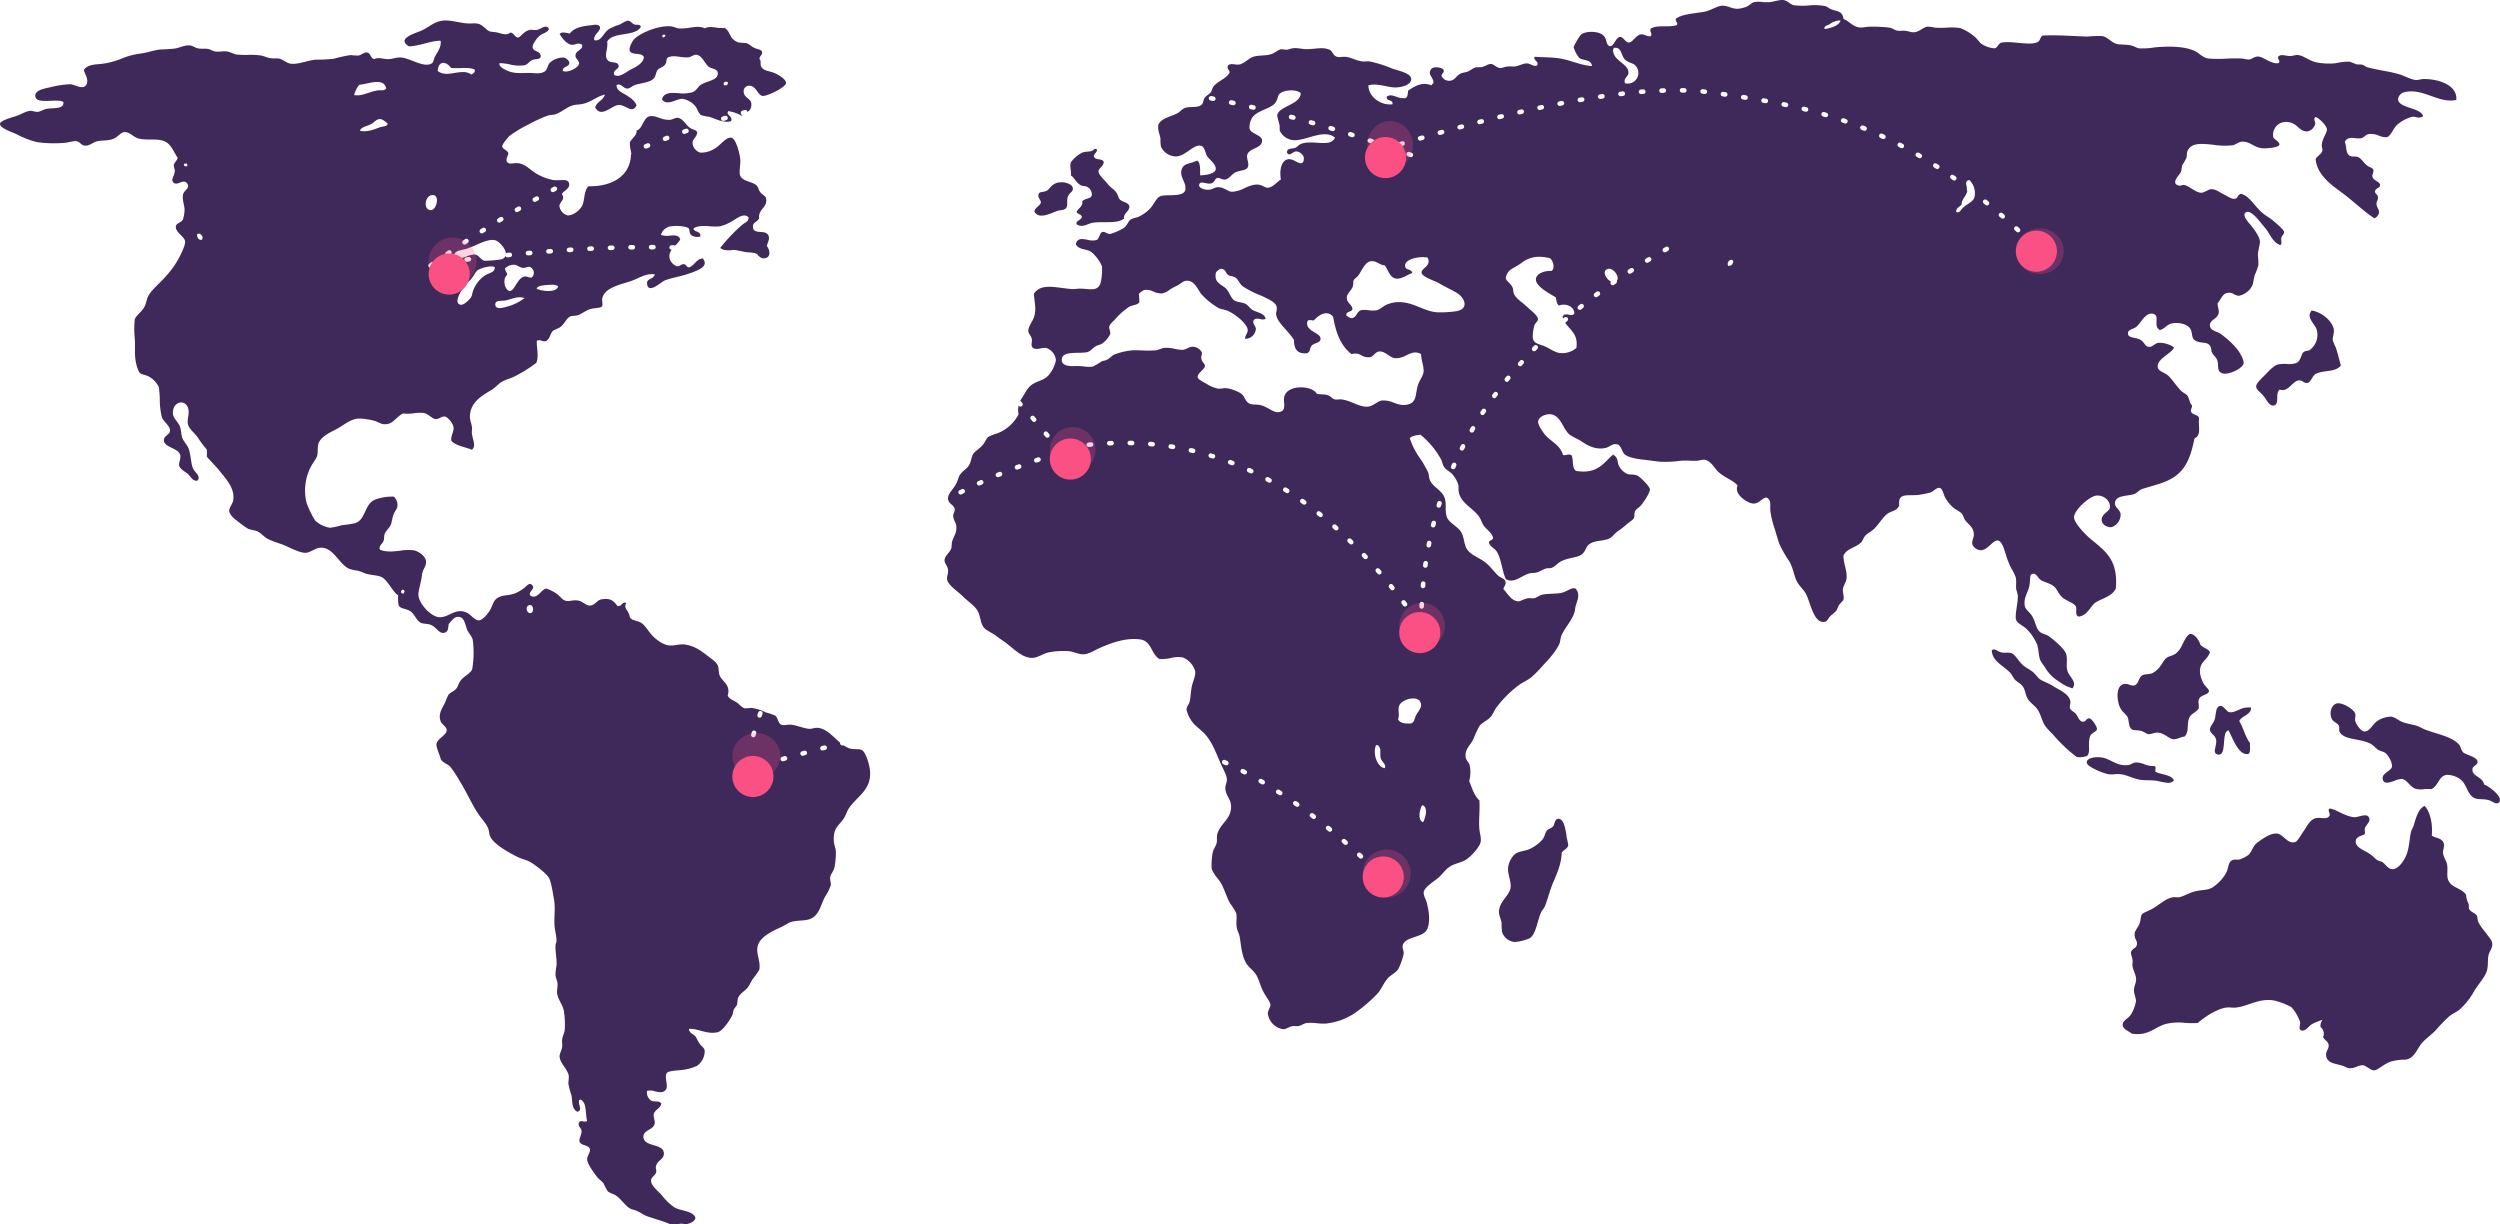 <svg xmlns="http://www.w3.org/2000/svg" xmlns:xlink="http://www.w3.org/1999/xlink" width="1094.68" height="536.101" viewBox="0 0 1094.68 536.101">
  <defs>
    <filter id="Ellipse_339" x="311.679" y="322" width="36" height="36" filterUnits="userSpaceOnUse">
      <feOffset dy="3" input="SourceAlpha"/>
      <feGaussianBlur stdDeviation="3" result="blur"/>
      <feFlood flood-color="#191433" flood-opacity="0.098"/>
      <feComposite operator="in" in2="blur"/>
      <feComposite in="SourceGraphic"/>
    </filter>
    <filter id="Ellipse_348" x="450.679" y="183" width="36" height="36" filterUnits="userSpaceOnUse">
      <feOffset dy="3" input="SourceAlpha"/>
      <feGaussianBlur stdDeviation="3" result="blur-2"/>
      <feFlood flood-color="#191433" flood-opacity="0.098"/>
      <feComposite operator="in" in2="blur-2"/>
      <feComposite in="SourceGraphic"/>
    </filter>
    <filter id="Ellipse_349" x="178.679" y="102" width="36" height="36" filterUnits="userSpaceOnUse">
      <feOffset dy="3" input="SourceAlpha"/>
      <feGaussianBlur stdDeviation="3" result="blur-3"/>
      <feFlood flood-color="#191433" flood-opacity="0.098"/>
      <feComposite operator="in" in2="blur-3"/>
      <feComposite in="SourceGraphic"/>
    </filter>
    <filter id="Ellipse_350" x="588.679" y="51" width="36" height="36" filterUnits="userSpaceOnUse">
      <feOffset dy="3" input="SourceAlpha"/>
      <feGaussianBlur stdDeviation="3" result="blur-4"/>
      <feFlood flood-color="#191433" flood-opacity="0.098"/>
      <feComposite operator="in" in2="blur-4"/>
      <feComposite in="SourceGraphic"/>
    </filter>
    <filter id="Ellipse_352" x="873.679" y="92" width="36" height="36" filterUnits="userSpaceOnUse">
      <feOffset dy="3" input="SourceAlpha"/>
      <feGaussianBlur stdDeviation="3" result="blur-5"/>
      <feFlood flood-color="#191433" flood-opacity="0.098"/>
      <feComposite operator="in" in2="blur-5"/>
      <feComposite in="SourceGraphic"/>
    </filter>
    <filter id="Ellipse_353" x="603.679" y="259" width="36" height="36" filterUnits="userSpaceOnUse">
      <feOffset dy="3" input="SourceAlpha"/>
      <feGaussianBlur stdDeviation="3" result="blur-6"/>
      <feFlood flood-color="#191433" flood-opacity="0.098"/>
      <feComposite operator="in" in2="blur-6"/>
      <feComposite in="SourceGraphic"/>
    </filter>
    <filter id="Ellipse_354" x="587.679" y="366" width="36" height="36" filterUnits="userSpaceOnUse">
      <feOffset dy="3" input="SourceAlpha"/>
      <feGaussianBlur stdDeviation="3" result="blur-7"/>
      <feFlood flood-color="#191433" flood-opacity="0.098"/>
      <feComposite operator="in" in2="blur-7"/>
      <feComposite in="SourceGraphic"/>
    </filter>
    <filter id="Ellipse_355" x="311.68" y="312" width="39" height="38" filterUnits="userSpaceOnUse">
      <feOffset dy="3" input="SourceAlpha"/>
      <feGaussianBlur stdDeviation="3" result="blur-8"/>
      <feFlood flood-color="#191433" flood-opacity="0.098"/>
      <feComposite operator="in" in2="blur-8"/>
      <feComposite in="SourceGraphic"/>
    </filter>
    <filter id="Ellipse_356" x="450.68" y="178" width="38" height="38" filterUnits="userSpaceOnUse">
      <feOffset dy="3" input="SourceAlpha"/>
      <feGaussianBlur stdDeviation="3" result="blur-9"/>
      <feFlood flood-color="#191433" flood-opacity="0.098"/>
      <feComposite operator="in" in2="blur-9"/>
      <feComposite in="SourceGraphic"/>
    </filter>
    <filter id="Ellipse_357" x="178.68" y="95" width="39" height="39" filterUnits="userSpaceOnUse">
      <feOffset dy="3" input="SourceAlpha"/>
      <feGaussianBlur stdDeviation="3" result="blur-10"/>
      <feFlood flood-color="#191433" flood-opacity="0.098"/>
      <feComposite operator="in" in2="blur-10"/>
      <feComposite in="SourceGraphic"/>
    </filter>
    <filter id="Ellipse_358" x="589.68" y="44" width="38" height="39" filterUnits="userSpaceOnUse">
      <feOffset dy="3" input="SourceAlpha"/>
      <feGaussianBlur stdDeviation="3" result="blur-11"/>
      <feFlood flood-color="#191433" flood-opacity="0.098"/>
      <feComposite operator="in" in2="blur-11"/>
      <feComposite in="SourceGraphic"/>
    </filter>
    <filter id="Ellipse_359" x="873.68" y="91" width="39" height="38" filterUnits="userSpaceOnUse">
      <feOffset dy="3" input="SourceAlpha"/>
      <feGaussianBlur stdDeviation="3" result="blur-12"/>
      <feFlood flood-color="#191433" flood-opacity="0.098"/>
      <feComposite operator="in" in2="blur-12"/>
      <feComposite in="SourceGraphic"/>
    </filter>
    <filter id="Ellipse_360" x="603.68" y="255" width="38" height="38" filterUnits="userSpaceOnUse">
      <feOffset dy="3" input="SourceAlpha"/>
      <feGaussianBlur stdDeviation="3" result="blur-13"/>
      <feFlood flood-color="#191433" flood-opacity="0.098"/>
      <feComposite operator="in" in2="blur-13"/>
      <feComposite in="SourceGraphic"/>
    </filter>
    <filter id="Ellipse_361" x="587.68" y="363" width="39" height="39" filterUnits="userSpaceOnUse">
      <feOffset dy="3" input="SourceAlpha"/>
      <feGaussianBlur stdDeviation="3" result="blur-14"/>
      <feFlood flood-color="#191433" flood-opacity="0.098"/>
      <feComposite operator="in" in2="blur-14"/>
      <feComposite in="SourceGraphic"/>
    </filter>
  </defs>
  <g id="Group_893" data-name="Group 893" transform="translate(-390.32 -3567)">
    <g id="Group_892" data-name="Group 892" transform="translate(260.321 -2806)">
      <g id="Group_891" data-name="Group 891" transform="translate(130 6373)">
        <g id="map.334ce73d" transform="translate(0 0)">
          <path id="Union_2" data-name="Union 2" d="M-8389.265-3241.9a5.255,5.255,0,0,0-3.374,0h-3.136c-3-1.385-6.623-2.279-10.28-3.579-1.314-.471-2.815-1.585-4.248-2.227-1.077-.491-2.292-.691-3.134-1.13-1.924-1.014-4.1-4.288-6.034-5.587-1.182-.794-3.036-1.215-3.792-2.024a32.487,32.487,0,0,1-1.789-3.378c-.724-1.027-2.056-1.788-2.913-2.918-1.855-2.464-4.233-5.788-4.25-7.611s1.688-3.005,1.114-4.693-3.98-1.247-4.469-3.138c-.3-1.147,1-3.071.895-4.691,0-.944-1.821-2.229-1.112-3.594.393-.759,1.058-.635,1.788-.512a2.426,2.426,0,0,0,1.786-.164c-.944-3.241,0-8.44-3.136-9.417-1.687,1.385,1.686,4.523-1.112,5.382-2.7-1.2-2.074-4.776-2.683-7.391a28.526,28.526,0,0,1-1.328-5.146,27.594,27.594,0,0,0,.218-3.123c-.471-3.02-3.827-5.485-4.029-8.437-.083-1.452.894-2.682,1.114-4.253.15-1.064-.153-2.246,0-3.376.2-1.417.977-2.733,1.112-4.032a35.389,35.389,0,0,0-.438-8.743c-.559-2.582-2.6-4.776-2.916-7.611-.1-1.029.336-2.735.218-4.032s-.776-2.414-.894-3.816a25.782,25.782,0,0,1,.438-4.032c.237-2.8-.539-5.94-.438-8.743,0-.827.455-1.433.438-2.227,0-2.312-.792-4.641-.895-6.935-.168-4.255.474-7.275-.218-11.189-.521-2.97-1.163-7.526-2.242-9.4s-5.9-5.618-8.276-6.952c-1.567-.877-3.371-1.165-5.14-2.009-3.642-1.788-10.7-5.57-12.3-9.181-.456-1.044-.406-2.429-.895-3.576-.977-2.294-3.019-4.287-4.469-6.5-2.763-4.22-5.055-9.519-7.82-13.889a55.63,55.63,0,0,0-4.248-6.5c-.927-1.045-3.857-2.009-4.248-3.577-.506-2.076-2.039-4.911-1.786-6.5.321-2.144,4.486-3.882,4.469-5.823,0-1.688-2.227-2.632-2.681-4.034-1.129-3.374.657-5.432,2.007-8.285a31.756,31.756,0,0,1,1.348-3.14c.824-1.232,2.478-1.585,3.574-2.92.606-.741.992-2.294,1.786-3.374,1.686-2.261,4.449-3.105,5.14-5.149a42.782,42.782,0,0,0,.221-12.758c-.389-1.688-1.889-2.953-2.462-4.473-1.012-2.7-1.248-5.653-4.028-5.6-1.686,0-2.933,1.941-4.03,3.14-.268,1.585-.117,3.374-1.786,3.8-2.545.759-3.521-2.685-6.487-3.576-1.18-.355-3.068-.338-3.795-.676-2.156-.979-2.865-4.152-5.14-5.384-1.906-1.029-3.54-.674-4.7-2.244a17.561,17.561,0,0,1-.22-4.473c-2.445-1.435-4.534-6.75-7.385-8.049-1.886-.844-4.784-.759-7.161-1.57a27.776,27.776,0,0,0-3.036-1.165,18.759,18.759,0,0,1-4.027-.894c-4.434-2.194-6.743-9.332-12.3-9.179-2.342,0-4.586,2.244-6.742,2.244s-5.629-1.688-8.276-2.9-5.781-1.976-8.041-3.14c-1.818-.944-3.1-2.648-4.7-3.374-1.23-.541-3.019-.641-4.03-1.115a44.151,44.151,0,0,1-4.7-3.376c-1.686-1.165-3.506-2.953-3.574-4.473s1.687-3.238,1.788-4.926c.574-5.334-3.371-9.164-5.815-12.319-1.821-2.346-3.978-4.32-5.814-6.5a16.356,16.356,0,0,0,0-3.138,43.9,43.9,0,0,1-4.027-5.382c-1.333-1.823-3.913-3.781-4.248-5.823-.406-2.517.959-4.726,0-7.173-1.586-4.052-7.217-2.229-6.49,3.138.2,1.468,2.274,3.459,2.915,4.928s.523,3.374,1.112,5.147,2.31,3.206,2.916,5.146c.944,3.073.927,6.361,1.788,8.287s3.59,3.376,2.007,5.365c-2.124.44-2.936-1.686-4.248-2.918-.744-.691-3.374-1.991-3.793-3.579-.338-1.315.842-3.086.438-4.708-.776-3.156-7.131-3.241-7.164-6.5,0-2.041,2.663-2.279,2.7-4.253s-2.951-3.984-3.574-5.823a33.6,33.6,0,0,1-.895-6.75,41.8,41.8,0,0,0-.456-6.5,10.537,10.537,0,0,0-4.248-4.475c-1.954-1.1-3.5-.639-4.466-2.244a18.432,18.432,0,0,1-1.566-5.821c-.32-2.685,0-5.637-.22-8.44a43.543,43.543,0,0,1,0-8.723c1.114-2.161,3.118-3.24,4.248-5.384.791-1.485.894-3.376,1.786-4.926,1.686-2.92,5.21-5.62,7.6-8.44a39.515,39.515,0,0,0,6.591-9.722c.541-1.265,2.006-4.05,1.788-5.6-.288-2.161-4.351-3.934-4.03-6.5.2-1.585,2.462-1.57,3.137-3.138a15.971,15.971,0,0,0,.674-4.034c0-2.159-1.112-4.4-.674-6.75.37-1.976,3.371-2.768,1.788-4.929-.855-1.165-2-.739-3.132-.316-.966.364-1.926.726-2.685.1-1.653-1.367.3-2.82.438-5.149,0-.927-.541-1.991-.438-2.682.133-1,2.089-2.684,1.565-3.376-1.212-1.535-2.562-5.417-5.14-6.75-3.286-1.688-6.826-.541-11.395-1.35-2.8-.491-4.131-3.123-6.743-2.9-1.583.118-2.51,1.956-4.7,2.9s-5.057.624-7.163,1.112-3.169,2.061-5.429,1.891c-1.836-.135-1.854-1.806-4.013-2.009a34.953,34.953,0,0,0-3.792.676,51.922,51.922,0,0,1-13.2-.22,38.071,38.071,0,0,1-8.712-3.376c-2.63-1.23-7.569-2.75-7.367-4.706.136-1.25,4.669-2.582,6.488-3.14,2.918-.894,4.7-2.329,6.929-2.464.858,0,1.988.541,3.136.456s2.563-1.147,4.027-1.348c3.119-.44,7.535.151,7.149-2.922-.979-.772-3.2-.672-5.483-.574-3.267.142-6.675.281-6.823-2.109-.15-2.464,3.677-3.206,6.49-3.8a42.955,42.955,0,0,1,8.714-1.35c2.545.135,5.917,2.986,7.382-.22.709-2.277-.874-4.2-1.348-6.041,1.906-2.617,5.4-2.3,8.059-2.685a32.713,32.713,0,0,0,8.427-2.244,32.715,32.715,0,0,1,8.429-2.244c3.033-.388,5.981-1.537,8.731-1.788a63.285,63.285,0,0,0,6.487-.438c1.924-.371,3.945-1.435,6.052-1.335,1.4,0,2.613,1.1,4.028,1.335a12.922,12.922,0,0,0,2.17.113,13.478,13.478,0,0,1,2.078.1c1.079.22,2.057.962,3.136,1.115a12.087,12.087,0,0,0,2.619,0,12.007,12.007,0,0,1,2.521,0c1.636.235,2.78,1.147,4.248,1.332a35.9,35.9,0,0,0,4.892.157,29.8,29.8,0,0,1,5.845.3c1.265.238,2.409.859,3.792,1.112a11.246,11.246,0,0,0,2.12.122,10.644,10.644,0,0,1,1.91.1c1.769.353,3.269,2.041,5.14,2.244,3.457.354,7.35-1.5,10.956-1.79a62.964,62.964,0,0,0,8.059-.438,52.216,52.216,0,0,1,7.164-1.57,26.236,26.236,0,0,0,3.371.22c1.127-.153,2.545-1.553,3.792-1.35,1.687.268,1.363,2.379,3.137,2.92,1.953-1.012,3.893,0,6.031,0s3.963-1.029,6.272-.676c4.078.641,9.759,4.625,12.96,2.464.81-.539.624-1.485,1.348-2.92,1-1.924,2.934-4.2,2.463-6.935-4.484,0-8.765,2.261-13.872,2.464-5.16-3.241,1.382-5.249,5.14-6.752,3.1-1.215,5.563-3.932,9.406-4.473,3.136-.456,6.574.693,10.282,1.114a20.658,20.658,0,0,0,2.894.07,9.713,9.713,0,0,1,2.7.15c2.191.656,3.371,2.835,5.143,3.376.791.218,2.071.2,3.136.454,2,.456,3.808,1.52,5.812,0,1.57.288,1.688,1.958,3.374,2.246,1.482-.811,2.63-2.852,4.922-3.376a5.1,5.1,0,0,1,1.6-.013,6.334,6.334,0,0,0,1.535.013c1.821-.288,4.248-2.768,5.378-.456-.456,1.688-2.9,1.858-4.248,3.138s-3.051,3.747-2.9,4.928c.271,2.144,3.456,1.317,3.574,4.034-.474,1.568-2.292.859-3.793,1.568s-1.889,1.958-3.371,2.246a16.377,16.377,0,0,1-6.44-.355,19.561,19.561,0,0,0-4.516-.541c-.168,1.52,1.686,2.414,2.68,2.9,3.187,1.688,5.781,1.452,10.282,1.352,2.31,0,4.955.691,6.929-.676,1.247-.861,1.18-2.752,2.242-3.8a8.571,8.571,0,0,1,6.034-2.246c1.012.17,2.442,1.385,2.462,2.246,0,2.041-2.883,1.383-2.918,3.576,1.889,1.132,6.9-1.248,7.164-3.138.186-1.383-1.686-2.177-1.568-3.576.1-2.347,3.372-2.314,2.918-4.71a2.941,2.941,0,0,0-2.856-.229,4.516,4.516,0,0,1-1.85.229c-2.189-.371-4.179-3-5.14-4.708.977-1.2,3-.406,4.466-.218,1.686-2.279,4.7-3.173,8.952-3.579,1.5-.153,3.521-.741,4.248.676.354,2.126-3.136,3.374-2.462,5.821,3.016.761,4-3.374,6.49-4.927a24.228,24.228,0,0,1,4.248-1.79c1.383-.521,2.9-1.821,4.027-1.788s1.45,1.047,2.681,1.57,2.545-.321,2.915,1.114c-2.595,4.488-12.253,1.906-14.766,6.5.556,3.071-1.516,5.99.221,8.067,1.247,1.468,4.045.471,4.687,2.009.876,2.059-2.716,2.059-1.789,4.473,2.362,1.416,5.192-1.352,7.382-2.464s5.328-2.6,5.6-5.385c-1.18-2.279-5.581-.506-6.255-2.9-.37-1.3,1.351-4.218,1.788-4.708,2.325-2.615,10.483-6.346,16.332-5.823,1.112.1,2.242.776,3.372.9a20.3,20.3,0,0,0,4.761-.312c2.455-.355,4.846-.709,6.651.312,1.456-.853,3.09-.615,4.894-.377a14.97,14.97,0,0,0,3.818.157c2.6,1.535,1.889,4.809,5.816,6.276,1.062.39,2.395.12,3.792.438,1.047.255,2.159,1.47,3.371,2.028,1.687.774,3,.589,3.372,1.788s-1.232,1.924-1.112,3.138c.96.794.15,1.991.674,3.138.962,2.076,3.371,1.926,5.814,2.92,1.688.691,5.31,2.817,5.14,4.473-.1,1.112-3.369,3.055-4.464,3.576-.759.371-4.536,2.194-5.816,2.009-2.106-.3-2.933-4.588-5.816-4.473a2.4,2.4,0,0,0-1.762.7,2.386,2.386,0,0,0-.7,1.764c0,2.938,3.372,3.055,3.372,5.6.085,3.04-1.686,3.258-4.248,5.064a18.186,18.186,0,0,0-5.816-2.009c-1.433,1.688,2.345,2.312,1.114,4.473-3.592.759-6.34-1.012-9.608-2.009a18.824,18.824,0,0,1-3.371-.674c-1.266-.744-1.687-2.92-2.681-4.034a9.32,9.32,0,0,0-5.6-3.138c-2.766,0-6.743,3.374-8.95.218.927-3.1,3.976-2.9,7.3-2.691a15.234,15.234,0,0,0,6.18-.447c1.687-.674,2.36-2.532,3.811-3.376,2.9-1.686,7.585-1.889,7.164-5.147-.221-1.688-2.513-1.688-3.795-2.464-1.684-1.147-3.084-5.182-5.594-5.367-1.282-.1-2.207,1-3.574,1.114a15.911,15.911,0,0,1-3.533-.214c-1.812-.247-3.6-.491-5.182.214-1.212.691-.386,1.806-1.348,3.138s-2.612,1.385-3.371,2.464-.691,2.835-1.786,3.814c-1.839,1.688-5.716,1.891-8.041,2.685-1.046.353-2.342,1.568-3.371,1.568-1.854,0-2.63-2.479-4.7-1.568-.186,2.4,2.53,3.374,4.248,4.47s3.813,2.4,4.469,4.473c-1.823,3.864-4.722-.2-7.6-.218-3.169,0-7.8,6.056-10.5,1.112.674-2.615,3.539-3.02,4.248-5.6-3.153.539-5.9,3.206-9.626,4.035-1.568.338-3.086.251-4.469.674-2.678.792-4.551,2.767-7.382,3.814-1.112.4-2.427.288-3.574.674a59.84,59.84,0,0,0-8.712,4.034,50.354,50.354,0,0,0-7.822,4.708c-.96.826-3.372,3.762-3.372,4.691.12,1.334,2.612,1.773,2.681,3.14,0,.826-1.45,2.6-.438,3.8.647.765,1.592.632,2.7.5a8.206,8.206,0,0,1,1.989-.063c3.371.423,5.646,3.256,8.275,4.708a23.076,23.076,0,0,0,7.164,2.682,17.245,17.245,0,0,0,2.844.039c2.057-.087,3.793-.174,4.085,1.531.421,2.464-2.9,3.223-3.136,4.708,1.686,2.194-1.13,3.241-1.112,5.149a4.84,4.84,0,0,0,3.574,4.032c2.259.185,5.546-2.229,6.487-4.473,1.115-2.682.642-6.326,2.681-8.287,10.418.288,19.232-4.741,18.541-15.44a14.606,14.606,0,0,1-.454-3.544c.321-1.688,3.372-3.19,2.9-5.367,2.916-.894,2.8-5.585,5.816-6.279,1.344-.305,2.785.22,4.338.746a11.315,11.315,0,0,0,4.377.824c1.079,0,2.494-1.047,3.574-.894,2.191.3,3.5,3.005,5.14,4.253s2.983.759,3.371,2.244c-.437,2.514-2.191,2.565-2.023,4.929a4.848,4.848,0,0,0,3.372,3.814,10.706,10.706,0,0,0,5.6-1.35c3-1.42,5.559-5.687,8.056-5.149,1.972.438,3.507,6.752,3.79,8.961s-.32,4.272-.218,6.5c.285,3.779,5.058,3.374,7.384,5.367.709.606.978,2.126,1.566,2.92,1.129,1.518,2.512,1.518,2.68,3.138.423,3.865-3.507,4.2-3.136,8.438-.81,1.688-2.846,1.57-2.678,3.8.253,3.528,5.325.829,6.74,3.579.744,1.485-.115,2.582-.674,4.691,1.686,2.076,1.686,5.367-1.33,5.384-1.906.085-2.345-1.856-4.3-2.329-1.045-.253-2.463-.2-3.795-.438s-2.5-.541-3.572-.676a20.921,20.921,0,0,0-2.66-.081c-1.871.024-3.609.046-4.722-1.034a72.617,72.617,0,0,1,9.624-10.125c1.012-.909,3.2-1.535,2.68-3.374-1.9-1.69-4.248.1-6.036,1.112a20.571,20.571,0,0,1-6.268,2.92,22.075,22.075,0,0,1-4.543,0c-2.6-.17-5.212-.338-7.09.89-.421,1.688,3.374,1.03,2.9,3.579a4.466,4.466,0,0,1-4.028-.674c-1.047-.946-.438-2.346-1.112-2.922-1.147-.944-5.463-1.212-7.384-.894a5.2,5.2,0,0,0-4.7,3.8,7.979,7.979,0,0,0,3.887.308c2.054-.164,3.971-.327,4.54,1.718-1.551,2.785-5.19,4.32-4.7,8.049a5.056,5.056,0,0,0,3.2,3.629,2.4,2.4,0,0,0,1.631-.438,2.531,2.531,0,0,1,1.5-.456c1.2.118.975,1.568,2.46,1.35,2.156-.929,3.371-3.949,5.813-3.814,2.969,3.6-2.662,5.349-5.813,6.5-3.574,1.3-8.229,1.991-10.959,3.14-1.43.606-6.843,5.838-7.6,1.788-.556-2.918,2.678-2.076,3.369-4.473-3.454-.674-6.743,1.485-9.844,2.684-4.5,1.688-12.119,2.785-13.2,7.831-.218,1.01.438,2.9-.218,3.576s-3.742.641-5.141,1.115c-2.158.741-4.047,2.329-5.378,2.682-1.012.27-2.494.2-3.136.456-1.786.693-2.427,3.105-4.466,4.691-.842.659-2.681,1.132-3.372,1.791-1.162,1.147-1.314,4.05-3.371,4.473a3.75,3.75,0,0,1-1.455-.242,2.335,2.335,0,0,0-2.119.022c-.148,2.853,1.012,6.75-.216,9.637a61.284,61.284,0,0,1-8.95,5.653c-1.873,1.062-3.559,1.333-5.816,2.464-1.686.809-3.068,2.717-4.924,3.8-4.264,2.514-9.421,5.5-9.386,11.813,0,1.385.724,2.868.892,4.473.1.944-.118,1.873,0,2.92.271,2.344,1.956,5.315,0,6.933-3.016-1.23-6.844-1.686-8.95-3.795-.573-2.211,1.163-4.034.895-6.043-.221-1.688-2.478-4.488-3.81-4.708a3.566,3.566,0,0,0-2.046.547,3.944,3.944,0,0,1-1.982.567c-1.686-.135-3.219-2.429-5.378-2.682a17,17,0,0,0-4.163.137,17.311,17.311,0,0,1-4.787.081c-3.371,1.806-4.365,5.064-8.429,4.693-1.447-.1-2.78-1.217-4.466-1.57a27.881,27.881,0,0,0-6.49-.894c-3.81.253-6.572,3-9.844,4.691-2.881,1.5-6.959,3.376-7.82,6.5-.474,1.688,0,4.05-.674,5.6a27.744,27.744,0,0,1-1.786,2.9,22.568,22.568,0,0,0-2.681,17.248,39.959,39.959,0,0,0,3.775,7.748,12.362,12.362,0,0,0,6.49,3.136,28.423,28.423,0,0,0,5.14-1.112,49.919,49.919,0,0,0,5.816-.894c4.837-1.553,3.875-8.1,8.714-10.3a22.99,22.99,0,0,1,8.276-1.333,5.076,5.076,0,0,1,1.568,4.253c-.12,1.147-1.215,2.176-1.788,3.814s-.624,3.105-1.112,4.253c-.674,1.52-2.159,2.617-2.681,4.034-.354.927-.152,2.074-.438,2.9-.506,1.468-2.477,2.514-1.565,4.032,2.754,1.1,5.847.752,8.773.406a21.286,21.286,0,0,1,5.99-.186c1.686.321,5.4,2.429,5.36,5.147,0,2.041-1.567,3.374-1.786,5.6-.271,2.8-1.435,6.243-1.567,8.437-.2,3.714,5.443,10.128,9.388,10.128,4.248,0,6.743-4.237,11.8-2.009,1.686.741,3.489,3.491,5.375,3.374,1.551-.118,3.9-2.835,4.922-4.708,1.266-2.294,1.351-4.218,3.575-5.365s4.313-.643,7.382-1.79a17.747,17.747,0,0,0,3.792-2.244c1.079-.741,2.227-2.7,3.574-1.35,1.786,1.788-2.191,2.8-.676,4.708,3.1,1.688,4.688-3.055,6.929-3.14a15.746,15.746,0,0,1,4.466,2.246c1.686,1.147,2.345,2.75,4.248,3.138a7.757,7.757,0,0,0,2.255-.114,9.779,9.779,0,0,1,2.667-.1c2.277.318,3.643,2.294,5.378,2.244,2.106,0,3.118-2.346,4.922-2.685,3.945-.724,5.411.438,7.164,2.92a1.925,1.925,0,0,0,1.83-.752c.536-.543,1-1.088,1.962-.58-.977,1.958.336,2.853,1.112,4.471.506,1.047.421,1.79.895,2.246,1.06,1.012,3.134,1.012,4.685,2.009s2.577,2.97,4.466,5.147,5.228,4.54,7.822,4.691a15.041,15.041,0,0,0,3.3-.235,11.46,11.46,0,0,1,3.188-.2c4.619.573,7.5,2.885,10.736,5.384,1.8,1.383,3.371,2.362,4.027,4.015.406,1.165.2,2.717.677,4.034.994,2.785,5.055,4.135,3.574,8.961.674,1.417,2.172,1.923,3.792,2.9,1.295.794,2.393,2.464,3.79,2.682a21.659,21.659,0,0,0,2.681-.218,20.838,20.838,0,0,1,6.489,2.024,26.176,26.176,0,0,1,4.028,1.35c1.13.761,1.282,3.376,2.681,4.017a5.275,5.275,0,0,0,2.372.065,10.479,10.479,0,0,1,2.094-.065c2.395.288,5.666,1.688,7.822,1.806,1.315,0,2.41-.539,3.572-.456,5.48.423,8.579,6.987,13.874,8.963,1.684.624,4.23.186,5.358.674,1.991.862,3.659,6.937,3.792,9.62.456,8.134-5.781,10.749-9.388,16.133-.757,1.13-1.163,2.9-2.242,4.473-2.14,3.156-4.534,3.814-4.248,9.635,0,1.6.895,3.156.895,4.929a32.393,32.393,0,0,1-.675,6.937c-.37,1.483-1.585,2.682-1.788,4.032s.406,2.414.223,3.579a21.117,21.117,0,0,1-2.462,4.927c-2.074,3.832-2.513,8.32-6.743,9.857-2.462.909-5.8.4-8.429,1.348-1.095.39-2.46,1.385-3.81,2.011-3.893,1.821-9.438,4.27-10.5,8.285-.959,3.579,1.333,6.446.674,10.531a35.592,35.592,0,0,1-2.678,3.8c-.962,1.267-1.45,2.768-2.462,4.032-1.348,1.69-3.371,2.431-4.248,4.71-.271.774-.1,1.686-.438,2.9-.135.456-.96,1.147-1.348,2.009s-.338,1.823-.674,2.462c-1.027,2.059-4.062,6.752-6.27,7.393-2.5.7-5.084.07-7.433-.563-2-.539-3.838-1.075-5.312-.787.456,2.244,2.092,2.009,3.137,3.577a24.66,24.66,0,0,0,1.785,3.14c1.013,1.165,1.889,1.585,2.024,2.9a7.97,7.97,0,0,1-3.372,6.5,20.431,20.431,0,0,1-6.489,1.791c-1.687.268-5.917.286-6.741,1.348-1.147,1.553.606,5.4-.221,6.937-1.021,1.978-3.062,1.533-5.016,1.088a6,6,0,0,0-3.413-.194,4.292,4.292,0,0,0,1.789,4.252c1.4.829,3.539-.253,4.466,1.35-.456,2.229-2.848,2.517-3.371,4.71,0,2.142.724,2.7.455,4.015-.591,2.885-5.057,2.767-4.924,5.823.188,4.591,8.784,2.7,8.952,7.173.085,2.7-2.462,2.735-3.371,5.367-.474,1.417.268,1.688,0,2.9-.371,1.585-2.242,2.041-2.242,3.8,0,2.142,3.136,4.506,4.687,6.276a25.111,25.111,0,0,0,5.6,5.384c3.136,1.688,7.822,1.35,9.168,4.473-.421,1.891-2.239,2.379-4.025,2.9Zm-68.57-271.012c-1.618.726-.792,3.611.894,3.374,1.506-.255,1.317-3.525-.265-3.525A1.512,1.512,0,0,0-8457.835-3512.911Zm-54.8-5.164h.035c.115-.338.318-.574.437-.894-.189-.6-.481-.815-.762-.815C-8513.69-3519.785-8514.373-3518.138-8512.632-3518.075Zm44.246-128.293c-1.553.2-4.383-.318-4.03,2.011.288,1.906,3.222,1.215,4.925.674a21.314,21.314,0,0,0,7.853-3.812l-.035.015a6.226,6.226,0,0,0-2.1-.354C-8464.155-3647.835-8466.372-3646.629-8468.386-3646.369Zm-11.647-13.431c-.994.691-1.686,2.344-2.681,3.579s-2.241,2.261-3.136,3.374-5.343,7.546-1.788,8.287c1.518.321,4.621-2.835,4.924-4.032a13.5,13.5,0,0,1,6.035-8.963c1.888-1.13,3.774-1,4.08-3.376l-.053.017a2.1,2.1,0,0,0-1.558-.43A13.581,13.581,0,0,0-8480.033-3659.8Zm29.094,6.7c-1.468.153-3.2.456-3.374,1.57,2.377,1.062,8.715,1.841,9.408-1.115a4.6,4.6,0,0,0-2.926-.649C-8448.879-3653.294-8450.011-3653.192-8450.939-3653.1Zm-17.229-7.373c0,1.333.978,1.551.895,2.918-2.174,1.553-1.029,6.752,1.112,6.937s3.371-5.755,6.487-6.278a2.955,2.955,0,0,1,1.544.2,4.124,4.124,0,0,0,1.611.234,2.758,2.758,0,0,0,.908-2.6,2.754,2.754,0,0,0-1.821-2.094,2.746,2.746,0,0,0-1.36.216,4.372,4.372,0,0,1-1.556.24c-1.228-.085-2.529-1.247-3.571-1.35q-.22-.018-.437-.018A5.374,5.374,0,0,0-8468.168-3660.474Zm-13-6.025c1.568.268,2.478,2.412,4.028,2.682a46.6,46.6,0,0,0,7.67-.709l-.051.035c4.451-1.908-.876-7.746-2.915-8.287-3.625-.944-8.782,2.667-12.98,3.814-2.359.641-4.6.709-5.14,2.682,1.309,2.166,3.4,1.363,5.537.563a9.9,9.9,0,0,1,3.258-.832A3.327,3.327,0,0,1-8481.163-3666.5ZM-8603-3675.478c-.136.809.3,2.785,2.023,2.464.891-.907-.038-2.674-1.287-2.674A1.453,1.453,0,0,0-8603-3675.478Zm102.466-17.028c-2.833.709-3.507,6.614,0,6.5,2.34-.08,3.968-6.585.712-6.586A3.13,3.13,0,0,0-8500.53-3692.505Zm-108.265-13.2a.927.927,0,0,0,.722.55.928.928,0,0,0,.846-.329c0-.421-.253-.489-.218-.894-.173,0-.352-.009-.521-.009C-8608.47-3706.386-8608.884-3706.31-8608.795-3705.7Zm81.851-17.906c-1.889,1-4.516,1.25-4.684,2.92,3.456.658,6.572-.861,8.714-1.585h0c1.265-.438,3.035-.22,3.371-1.57-1.044-.844-2.124-1.976-3.371-2.009C-8524.6-3725.854-8525.309-3724.469-8526.944-3723.61Zm-5.072-17.265a11.4,11.4,0,0,0-2.227,4.49c3,.709,6.743-1.435,10.2-2.024h.016a7.031,7.031,0,0,1,1.332-.052c.962.024,1.852.05,2.478-.844-.466-2.166-2.042-2.8-4-2.8C-8526.707-3742.1-8529.814-3741.073-8532.017-3740.875Zm159.825.222c1.095.135,1.686-.22,1.568-1.335a1.314,1.314,0,0,0-.764-.246C-8372.184-3742.234-8372.855-3741.5-8372.191-3740.653Zm-110.689-4.693c.741-.489,1.886-1.132,1.33-2.244-1.51-.715-3.664-.654-5.945-.6a32.626,32.626,0,0,1-4.337-.081c-2.072-2.92-5.528-3.376-5.814,1.35,2.113,1.721,4.778,1.291,7.452.859a22.71,22.71,0,0,1,3.545-.385A6.154,6.154,0,0,1-8482.881-3745.346Zm83.619-17.246v.894c.962.2,1.13-.355,1.365-.894h-.018a1.072,1.072,0,0,0-.673-.237A1.079,1.079,0,0,0-8399.262-3762.591Zm744.6,451.021a5.708,5.708,0,0,0-2.661.652,8.216,8.216,0,0,1-3.153.676c-1.062,0-1.686-.639-3.136-1.11-3.2-1.008-6.738-.975-7.162-4.455-.253-1.9,1.215-2.759,1.112-4.473s-1.684-2.135-2.46-3.566a3.693,3.693,0,0,0-1.112-4.473,4.459,4.459,0,0,1,.894-3.127,29.928,29.928,0,0,0-4.483,1.8c-1.686.975-2.8,3.228-4.685,2.892-1.686-.622-.4-2.373-.674-3.784a19.573,19.573,0,0,0-3.81-6.472,31.862,31.862,0,0,0-7.6-2.911c-6.909-1.075-11.308,2.608-16.851,3.129a12.739,12.739,0,0,1-1.952-.026,9.573,9.573,0,0,0-2.3.026c-4.5.789-9.5,4.338-12.3,6.726a35.359,35.359,0,0,1-5.561-.046,24.393,24.393,0,0,0-8.529.5c-4.77,1.4-7.447,5.314-14.744,4.237-1.45-1.243-4.011-1.849-4.028-4.019,0-1.681,2.527-2.789,3.369-4.019a15.7,15.7,0,0,0,2.462-6.254c0-1.481-.994-3.262-.894-5.046.135-1.479.962-3.042.944-4.455,0-1.965-1.248-3.7-1.568-5.8-.116-.757.118-1.681,0-2.691-.15-1.378-.824-2.521-.674-3.363.305-1.479,2.039-1.681,2.462-2.892.707-2.085-.861-2.421-.894-4.911,0-1.681,1.333-2.624,2.24-4.911.423-1.058.44-3.042.894-3.781s3.051-1.681,4.028-2.22c3.372-1.681,6.169-4.793,9.622-5.365a7.207,7.207,0,0,1,1.5-.009,6.275,6.275,0,0,0,1.175.009c2.024-.353,4.566-2.05,7.382-2.676s5.055-.384,7.162-1.562a18.612,18.612,0,0,0,6.252-6.726c1.027-2.456.724-4.525,2.678-5.347a3.482,3.482,0,0,1,1.623-.17,4.766,4.766,0,0,0,1.278-.05,13.829,13.829,0,0,0,4.028-2.017c1.566-1.4,1.819-3.666,3.572-5.129a31.238,31.238,0,0,1,5.14-3.363,8.864,8.864,0,0,1,3.572-.892c3.151.27,4.617,4.658,8.056,3.783,1.228-.3,2.475-2.909,3.589-4.455,1.684-2.272,2.781-5.349,5.576-6.021a7.958,7.958,0,0,1,2.521-.076c1.422.111,2.724.22,3.513-1.034.286-1.411-1.062-2.253,0-3.127,2.613.168,7.009,3.666,10.954,3.784,2.122,0,6.067-2.3,6.488.892.186,1.413-1.585,2.556-2.006,4.019-.3,1.025.438,1.579-.22,2.674-1.819.722-3.74,1.093-3.79,3.127,0,2.541,3.607,3.731,5.814,5.145,1.516.959,2.78,2.405,3.572,2.894s1.771.587,2.242.89c1.45.942,2.478,3.079,4.481,3.129,2.274,0,4.534-2.844,5.814-5.585,1.485-3.21,1.568-7.112,2.227-10.474.218-1.127,1.027-2.22,1.348-3.365.857-3.042,2.039-7.179,4.685-8.256,2.663,2.826,3.572,8.307,3.134,12.947,1.788,1.348,4.92.909,5.358,4.021.153,1.075-.539,2.454-.438,3.566.152,1.882,1.552,3.531,1.8,5.127.438,2.977-.5,5.432.894,7.585,1.686,2.724,5.173,2.641,7.382,5.583a10.39,10.39,0,0,0,1.112,4c.2.689,0,1.8.218,2.235.724,1.5,2.645,1.683,3.372,2.894.338.622.25,1.782.674,2.909a26.39,26.39,0,0,0,3.134,4.455c1.012,1.548,2.663,3.23,2.9,4.473.456,2.22-1.162,3.751-1.568,5.568-.471,2.22,0,5.044-.892,7.365-1.044,2.676-3.607,5.332-5.6,8.695a29.62,29.62,0,0,1-6.268,7.8c-1.417,1.125-3.083,1.782-4.466,2.909a65.063,65.063,0,0,0-5.814,6.019c-2.021,2.12-4.449,3.751-6.034,5.565-2.292,2.658-3.369,6.93-7.38,7.366a23.636,23.636,0,0,0-6.488.892c-3.371,1.311-5.511,3.731-7.146,3.781h-.061C-7651.423-3309.334-7653.133-3311.355-7654.664-3311.571Zm-479.5-22.669c0-1.333,1.132-2.578,1.112-3.808s-1.769-3.219-3.136-5.814-1.821-5.323-3.136-7.362-3.223-3.219-4.25-4.92c-2.059-3.369-2.211-7.515-2.918-11.626-.22-1.348-1.149-2.8-1.35-4.464-.235-2.056.253-4.331-.22-6.032a30.463,30.463,0,0,0-2.682-4.246c-1.585-2.9-2.683-6.739-4.03-8.93s-3.794-4.314-4.032-6.739a33.35,33.35,0,0,1,.438-6.268c.235-1.566,1.4-2.813,1.788-4.466.253-1.093,0-2.357.22-3.57,1.145-5.055,6.745-6.976,6.039-13.194-.32-2.645-2.176-3.943-2.462-6.941-.135-1.4.707-2.63.674-4.026,0-1.888-1.686-4.684-2.462-6.488-2.262-4.935-3.662-9.434-6.933-13.191-1.788-2.039-4.132-3.487-5.6-5.376a14.12,14.12,0,0,1-2.682-5.594c0-1.28.979-2.072,1.35-3.369.471-1.686.506-4.767,1.112-7.38.288-1.2,1.585-4.093,1.35-6.032a9.323,9.323,0,0,0-5.38-6.032,12.668,12.668,0,0,0-5.336.257,18.726,18.726,0,0,1-4.952.419c-3.677-2.209-3.424-7.836-8.333-8.56-6.442-.944-13.037,1.686-17.458,3.57-2.547,1.115-5.059,2.815-7.386,2.916s-4.218-1.13-6.259-1.33a34.294,34.294,0,0,0-8.736.438c-2.564.454-4.892,2.29-7.168,2.46-4.336.321-8.434-3.91-11.184-6.032-1.686-1.3-3.373-2.36-4.924-3.572s-3.847-2.107-5.145-3.369c-1.686-1.686-1.686-4.667-2.683-6.926-1.1-2.661-4.4-4.615-6.933-7.16-1.889-1.888-6.241-4.717-6.745-7.144-.237-1.247.521-2.678.438-4.026-.12-1.956-1.586-3.066-1.57-4.466,0-1.971,2.362-3.487,2.9-5.138.288-.844.152-2.039.438-3.134.626-2.274,2.126-3.6,1.788-6.926-.135-1.313-1.265-2.525-1.348-4.244,0-1.18.774-1.836.674-2.916-.17-1.9-2.647-2.275-2.918-4.466s2.159-4.126,3.574-6.739c.642-1.147,1-2.913,1.57-3.79,1.247-1.9,3.374-2.831,4.25-4.7.707-1.38.928-3.369,1.568-4.464.826-1.33,2.462-2.057,4.032-3.79,1.265-1.433,1.786-3.151,2.683-3.792a22.384,22.384,0,0,1,4.03-1.566,17.653,17.653,0,0,0,9.177-8.274,9.274,9.274,0,0,1,1.786-7.6c1.367-2.292,2.361-4.5,4.706-5.814,2.8-1.583,5.432-1.684,7.388-4.682a13.959,13.959,0,0,0,2.463-5.594,6.222,6.222,0,0,0-4.251-5.375,7.5,7.5,0,0,0-2.363.192c-1.556.286-3.121.571-3.91-.866-.354-.707.135-2.36,0-3.134-.253-1.466-1.519-2.493-1.568-3.572-.1-2.106,2.074-4.279,2.683-6.739.842-3.369,0-5.814-.221-9.622,3.136-4.937,10.121-2.477,17.019-2.022,1.045,0,2.227-.253,3.374-.218,4.115.1,7.336,1.33,8.719-2.242a23.757,23.757,0,0,0,.674-7.6,17.313,17.313,0,0,0-4.7-6.25c-2.227-1.417-5.447-.794-6.747-3.371.649-2.789,2.865-2.351,5.16-1.913a7.724,7.724,0,0,0,3.8.126c1.519-.539,1.351-3.149,2.683-3.572a2.591,2.591,0,0,1,1.7.425,3.862,3.862,0,0,0,1.673.469,22.931,22.931,0,0,0,6.036-2.68c1.435-.959,1.873-2.964,3.139-3.79a17.641,17.641,0,0,1,2.917-.892,16.826,16.826,0,0,0,5.65-4.028c1.856-2.207,2.682-4.953,4.924-5.356,3-.556,9.785.589,10.291-2.68s-2.75-5.576-1.57-8.946c.944-2.663,3.374-2.192,6.748-3.792,1.686,1.162,1.165,4.464,1.333,6.488,2.074,0,6.309-.608,6.747-2.46.506-2.309-3.036-4.652-3.8-6.032s-1.012-4.161-2.68-4.466c-3.374-.656-6.747,4.684-10.965,4.684a7.484,7.484,0,0,1-6.492-4.246,18.315,18.315,0,0,1-.22-3.57c-.271-1.838-1.365-3.725-.894-6.252,1.686-2.931,5.668-3.369,8.433-4.92,1.08-.571,1.941-1.786,3.138-2.24,2.008-.741,4.977,0,6.933-1.114,1.248-.707.894-1.919,1.786-3.369.558-.892,1.923-1.415,2.682-2.46.523-.724.591-1.8,1.115-2.458,1.938-2.41,5.5-3.369,6.933-5.814.641-1.112-1.1-1.516-.674-3.134.473-1.029,1.836-.883,3.153-.737a7.327,7.327,0,0,0,1.9.063c2.227-.336,4.285-3.051,6.747-3.572s5.265-.218,7.609-1.112c1.4-.539,2.7-1.819,4.03-2.021.473,0,1.788.253,2.462.218s1.773-.554,2.918-.674c1.686-.168,3.679.406,5.82.438,3.542,0,6.9-1.06,9.849.22,1.535.674,1.367,2.41,3.376,3.134a4.818,4.818,0,0,0,2.01.052,9.387,9.387,0,0,1,1.8-.052c2.194.2,4.488,1.686,7.389,2.021a9.788,9.788,0,0,0,1.5-.009,8.78,8.78,0,0,1,1.642.009,54.566,54.566,0,0,1,9.848,3.134c2.615.892,8.183,1.989,8.283,4.466.118,2.946-4.824,3.79-6.933,3.79-3.526,0-8.18-2.056-11.807-.894,0,5.055,5.515,8.88,10.524,8.272.438-2.375-2.833-1.06-2.46-3.369,1.287-.977,2.73-.443,4.327.092a8.111,8.111,0,0,0,3.733.584c1.232-.338,1.029-2.106,1.333-3.371,2.667-1.686,5.988-3.993,10.121-2.24a1.972,1.972,0,0,1,.894-.894c.268-2.46-2.683-3.74-1.114-6.03.776-1.585,4.959-1.047,5.6.218.32,1.516-1.029,1.348-.894,2.678a3.609,3.609,0,0,0,3.576,2.024c2.192-.12,2.632-2.091,4.707-3.136.844-.421,2.056-.471,3.136-.892s2.344-1.516,3.374-1.786c.742-.2,1.874,0,2.918-.22,1.315-.286,2.717-1.348,3.794-1.33,1.35,0,2.312,1.551,4.032,1.786.929.118,1.991-.523,3.374-.674a9.572,9.572,0,0,1,1.6,0,7.828,7.828,0,0,0,1.535,0c2.144-.3,3.611-1.433,5.38-1.348,1.25,0,3.376,1.686,4.25.894,1.453-1.433-1.937-2.495-.892-3.808,3.372.251,7.083.185,10.524.674,5.06.724,9.936,3.251,14.54,3.367-.438-3.1-4-2.2-5.6-3.57a13.006,13.006,0,0,1-2.462-4.7,27.025,27.025,0,0,1,3.136-5.358c1.976-1.854,8.435-1.836,10.289.676,1.267,1.684.844,4.294,2.683,4.244,1.585,0,2.429-3.925,4.252-4.026,1.516,0,2.277,2.493,3.794,2.46,1.854,0,3.136-3.487,5.6-3.572,1.315,0,1.688.674,3.794.892,1.4-.892-.471-2.089.22-3.369,2.5-1.819,8.215-.438,11.4-1.566.892-1.062-1.132-1.821-.22-2.916,2.765-1.921,7.389-2.1,12.095-2.9,2.866-.489,5.581-2.478,7.825-2.678a9.227,9.227,0,0,1,3.572.665,10.248,10.248,0,0,0,3.175.683,12.5,12.5,0,0,0,4.03-.894c1.267-.488,2.126-1.683,3.376-2.021a11.658,11.658,0,0,1,3.642-.063,17.385,17.385,0,0,0,3.1.063c2.312-.236,4.521-1.18,6.257-.892s2.938,1.989,4.47,2.242a30.8,30.8,0,0,0,6.495.1,23.558,23.558,0,0,1,7.371.34c.776.2,1.535,1.01,2.462,1.348,2.885,1.042,4.841.722,5.38,4.244,2.262.809,3.594,2.883,6.259,3.572,1.786.471,3.575-.218,5.6-.218a62.553,62.553,0,0,1,8.283.438c1.282.2,2.344,1.145,3.577,1.348a7.772,7.772,0,0,0,1.631.011,9.951,9.951,0,0,1,1.5-.011c1.4.135,2.665.709,3.8.674,2.344,0,4.132-2.157,6.036-2.462a16.012,16.012,0,0,1,3.376.438,40.651,40.651,0,0,0,5,0,24.828,24.828,0,0,1,6.183.222,22.173,22.173,0,0,1,6.073,3.673c1.315,1.012,2.106,2.595,3.372,3.371a12.414,12.414,0,0,0,5.382,1.786c1.433-.22,1.483-1.821,2.9-2.462,2.026-.456,4.773-.2,7.5.059,3.238.3,6.446.609,8.39-.277,1.382-.641,1.112-2.107,2.244-2.914,6.745-.321,13.408.268,19.7.438a50.833,50.833,0,0,1,6.494-.22c2.209.388,3.83,2.6,6.039,3.369,1.468.506,4.065.236,6.274.674,1.483.286,2.7,1.18,3.794,1.333a30.927,30.927,0,0,0,6.95-.438c5.06-.406,11.807-.691,16.866,1.348,2.7,1.077,3.812,3.251,6.747,3.57a57.941,57.941,0,0,0,7.75.028,65.412,65.412,0,0,1,7.024-.028,25.457,25.457,0,0,0,2.683.438c1.415-.1,2.276-1.3,4.032-1.33,2.209,0,5.733,3.369,8.957,2.916,1.382-.944-1.115-2.242.218-3.134s2.985,0,4.924,0c1.062,0,2.362-.541,3.374-.438,2.464.218,4.792,2.425,7.827,3.134a27.925,27.925,0,0,0,8.738.454,24.259,24.259,0,0,1,6.039-.674,30.63,30.63,0,0,1,2.9,1.112,5.765,5.765,0,0,0,1.429.115,4.59,4.59,0,0,1,1.254.1c.794.218,1.485.909,2.244,1.112,4.165,1.2,9.7,1.769,14.1,3.134,2.58.792,5.229,2.392,7.389,2.458,1.062,0,2.006-.454,3.372-.438,6.747,0,14.709,2.865,14.083,9.168-3.871.822-7.43-.462-11.028-1.747-3.755-1.341-7.554-2.685-11.792-1.625a3.557,3.557,0,0,0-2.682,3.136c.3,3.891,10.121,3.57,10.965,7.378a3.651,3.651,0,0,1-3.088.366,4.563,4.563,0,0,0-1.6-.146,16.324,16.324,0,0,0-6.747,3.572c-1.518,1.416-2.835,5.053-4.471,5.374a7.721,7.721,0,0,1-3.487-.707,8.867,8.867,0,0,0-4.576-.641c-1.095.235-2.159,1.686-3.136,1.786a9.044,9.044,0,0,1-2.554-.026c-1.8-.185-3.565-.371-4.6,1.594.807,2.039.318,4.885,2.006,6.032,1.095.741,2.46.168,3.794.674s2.445,2.493,3.795,3.572,2.294.892,2.917,2c.135,1.686-.656,1.836-.456,2.916.355,1.869,3.289,2.29,3.374,3.57.1,1.686-1.854,1.265-2.227,2.9-.133,1.045,1.2,1.315,1.333,2.68.085.909-.741,1.869-.674,2.914.1,1.483,1.265,2.477,1.112,3.792a3.464,3.464,0,0,1-2.024,2.458c-4.285-2.746-8.147-6.536-12.751-10.108s-12.195-8.053-12.971-15.651c0-1.165,2.462-2.074,2.9-3.792.188-.707-.286-1.686-.218-2.678.153-2.628,2.327-5.155,2.244-6.739s-3.374-4.887-4.926-5.376c-1.3.691,0,2.039-.218,3.134a4.42,4.42,0,0,1-3.374,3.134c-1.919.168-3.066-.936-4.37-2.037a6.946,6.946,0,0,0-7.048-1.755,5.646,5.646,0,0,0-3.577,6.27c.186.977,2.885,2.021,2.683,3.369s-6.106,1.686-7.389,1.566c-3.609-.286-5.465-2.981-8.721-2.914-1.6,0-3,1.33-4.248,1.566a30.585,30.585,0,0,1-8.315-.161c-5.166-.558-10.049-1.119-11.588,2.842-.338.877-.153,2-.456,2.914a30.915,30.915,0,0,1-1.788,3.136c-.271.689-.218,2.054-.674,3.132s-4.639,4.785-.894,5.814a2.007,2.007,0,0,0,1.18-.1,2.752,2.752,0,0,1,1.282-.122c1.923.253,5.06,3.369,7.389,3.369,1.348,0,3.221-1.516,4.25-1.566,2.074-.1,3.574,1.23,5.144,2s3.812,2.292,4.924,2.242c2.109-.1,1.1-1.566,3.138-2.242,3.862,1.147,5.683,5.24,9.4,8.427,1.348,1.178,3.374,2.189,5.145,3.79,1.012.909,4.115,3.369,4.25,4.464s-.876,1.518-1.132,2.46c-.353,1.365.491,2.359-.436,3.369-3.579-1.315-4.37-4.835-6.933-7.818-.944-1.112-1.906-2.425-3.374-4.026-.659-.724-3.036-3.234-4.488-2.678-2.815,1.06,1.535,5.323,2.244,6.265,1.485,1.971,3.458,4.617,3.594,6.741,0,1.33-.879,3.758-.894,6.032a38.18,38.18,0,0,1,.218,4.244,29.183,29.183,0,0,1-1.568,4.248c-.523,1.686-.641,3.587-1.112,4.684a8.444,8.444,0,0,1-5.821,4.464c-1.854,0-2.647-1.433-4.468-1.333-2.75.135-3.256,2.663-4.926,4.684.135,2.207.826,2.966.438,4.464-.606,2.377-3.9,2.781-3.794,5.14s3.021,2.61,4.468,3.572a37.59,37.59,0,0,1,7.389,6.739c1.25,1.585,3.036,4.566,2.918,6.252-.168,2.207-6.544,5.291-9.192,4.464s-1.688-3.169-2.227-5.358c-.456-1.686-1.789-2.425-2.462-3.79-.353-.724-.2-1.871-.674-2.678-1.35-2.277-3.711-1.029-6.494-2.462-1.821-.944-1.3-2.9-2.006-4.7-.964-2.41-5.062-3.539-8.283-2.9-2.395.456-3.138,2.477-5.38,2.9-3.291-1.937.674-6.741-3.374-7.159-3.088-.323-5.062,4.429-6.95,5.812-1.215.927-3.372,1.13-3.577,2.46-.268,2.46,2.6,1.971,4.909,2.914s2.345,3.236,4.25,3.372c1.6.1,2.665-1.686,4.25-1.788a11.115,11.115,0,0,1,6.747,2.024c-1.112,2.713-7.135,4.7-7.168,8.272,0,2.072,2.395,2.427,4.25,3.79,1.568,1.162,3.626,4.431,5.818,6.741.944.977,2.479,1.686,2.917,2.24,1.029,1.483.877,3.286,2.009,4.246.185,1.23-.556,1.518-.438,2.68.556,1.684,3.036,1.3,3.574,2.913-.456,3.858,1.147,7.48-2.006,8.948-1.45,6.907-3.1,12.315-7.827,16.09-4.25,3.369-9.868,4.381-15,6.032-1.33.421-2.395,1.836-3.574,2.242-2.988,1.01-8.283.386-8.433,4.026-.12,1.786,2.277,2.864,2.462,4.684a5.778,5.778,0,0,1-4.032,5.812c-1.3.135-4.1-.759-4.25-3.134-.168-2.663,3.374-3.758,3.576-5.358.471-2.846-2.462-5.611-5.82-5.358-2.951.22-9.681,6.15-9.849,9.386-.135,2.425,4.807,7.463,6.492,8.946,6.292,5.526,12.956,8.845,11.807,22.359-1.568,3.369-5.583,4.144-8.719,6.032-2.394,1.43-3.576,5.879-7.606,6.265-1.688-.554-.674-3.082-1.114-4.244-.606-1.686-3.812-2.395-5.818-4.028-1.688-1.348-2.327-3.454-3.577-4.7-1.568-1.533-3.912-1.869-5.818-2.9-1.2-.659-2.141-2.966-3.374-2.9-1.974,0-1.282,1.971-1.788,5.055s-2.765,5.491-2.024,9.166c.318,1.5,2.192,2.711,3.138,4.244,1.551,2.53,1.686,5.493,3.372,6.926,1.044.959,2.833,1.162,4.032,2,2.377,1.686,6.544,5.358,7.386,7.38.979,2.36,0,5.055.674,7.6.742,2.865,4.488,4.92,2.246,7.818a18.136,18.136,0,0,1-5.82-2.914,17.906,17.906,0,0,1-6.494-6.741,20.322,20.322,0,0,1-1.786-2.678c-.776-2.006-.606-4.281-1.333-6.739a20.906,20.906,0,0,0-4.926-7.162c-1.568-1.483-4.351-2.342-4.469-4.464-.17-3,1.012-6.521.892-10.11a25.312,25.312,0,0,0-.674-2.46c-.235-1.686.168-3.823-.235-5.375a25.112,25.112,0,0,0-2.009-4.026,41.92,41.92,0,0,1-1.788-4.246c-.91-2.578-1.921-7.565-4.03-7.818s-4.453,4.2-7.386,4.248a4.085,4.085,0,0,1-3.8-2.68c-.286-1.365.709-2.763.674-4.246,0-3-2.209-4.163-3.81-6.268-.641-.859-.809-2.056-1.35-2.68-1.012-1.213-2.968-1.886-4.25-3.132a17.667,17.667,0,0,1-3.138-4.028c-.861-1.686-1.145-4.026-2.462-4.246s-2.715,1.585-4.032,2.021a37.057,37.057,0,0,1-6.039,1.112c-4.486.3-8.127-.892-7.606,4.464-.707,2.41-3.238,2.427-4.924,3.572-2.142,1.45-3.694,4.381-6.039,6.741-1.129,1.145-2.783,1.854-3.794,2.913s-1.114,2.292-2.024,3.134c-2.379,2.259-5.971,2.443-7.608,5.594-.1,3.707,1.686,6.521,1.334,10.11-.187,1.686-1.4,3.033-1.57,4.7s.591,2.948.236,4.466c-.2.809-1.095,1.248-1.8,2.24s-.876,2.072-1.333,2.68c-.759.959-1.991,1.684-2.7,2.458-1.13,1.35-1.365,2.309-2.462,2.462-4.909.707-6.106-8.61-8.283-12.52-.995-1.8-3.034-3.369-4.03-5.592-1.147-2.512-1.5-5.646-3.136-8.427a55.192,55.192,0,0,1-4.25-7.38c-.794-2.122-1.485-4.785-2.244-7.16a38.387,38.387,0,0,1-1.788-7.6c-.186-2.9.556-4.684-1.788-5.814-2.157.506-3.121,2.678-5.6,2.678s-8.806-4.126-6.935-7.816c-1.568-2.207-5.5-3.372-8.433-6.032-1.686-1.5-3.271-5.055-6.256-5.358a15.716,15.716,0,0,0-2.683.438,34.559,34.559,0,0,1-3.6,0,37.093,37.093,0,0,0-3.788,0,47.5,47.5,0,0,1-9.395.438c-2.192-.235-4.907-.658-7.168-.894-2.865-.286-6.747-.977-8.28-2.46-1-.909-1.4-3.84-3.138-4.246-2.074-.489-3.221,1.13-5.06,1.568-4.1.944-7.523-.844-10.306-2.678-1.956-1.3-3.76-1.991-5.145-2.916-3.374-2.274-4.015-9.116-9.174-9.166-1.806,0-4.656,1.112-4.927,3.134-.168,1.415,1.686,4.061,2.462,5.138,2.514,3.539,7.118,4.852,8.433,9.6a3.085,3.085,0,0,0,1.494-.074c.827-.157,1.723-.316,2.3.292.859,2.039,0,5.814,2.006,6.741,9.31,1.533,11.959-3.555,16.125-7.162,2.412,1.568,1.688,2.948,2.462,4.684a7.4,7.4,0,0,0,3.8,3.808c1.129.421,2.563,0,4.25.674,1.062.406,5.465,4.567,5.6,6.05s-2.9,5.8-3.81,6.924-2.262,1.686-2.685,2.68-.218,2.408-.454,2.914c-.406.894-2.427,2.057-3.577,3.134a45.269,45.269,0,0,1-3.794,2.9c-1.416,1.08-2.294,2.578-3.794,3.134-2.985,1.1-5.8.624-8.283,2.242-1.686,1.045-1.686,3.369-3.574,4.684s-5.55,1.33-8.436,2.678c-1.906.859-3.051,2.545-4.688,3.134a3.407,3.407,0,0,1-1.125.114,3.9,3.9,0,0,0-1.119.1c-1.483.371-2.865,1.433-4.25,1.788-1.095.283-2.277.133-3.372.454-3.374.994-6.612,4.5-10.121,2.46-1.686-3.758-1.906-8.424-3.794-11.794-.977-1.686-2.885-2.224-3.577-4.028-.1-1.433,1.686-1.045,1.786-2.242-.571-2.407-2.848-3.537-4.248-5.594-.691-.992-.995-2.425-1.786-3.57-2.667-3.875-7.929-5.9-8.958-10.734-.271-1.315,0-2.342-.218-3.369a12.752,12.752,0,0,0-2.683-4.684c-.859-.992-2.6-1.684-3.576-3.134-.659-.959-.792-2.325-1.348-3.369a37.086,37.086,0,0,0-8.959-10.732c-1.821.268-3.777.386-4.688,1.566a34.5,34.5,0,0,0,3.794,7.818,44.663,44.663,0,0,1,4.25,7.162c.355.927.288,2.155.676,3.134,1.4,3.537,5.836,4.632,6.748,8.725.589,2.73-.135,4.634.674,7.38s4.656,4.178,6.274,6.741c1.317,2.057,1.317,5.055,2.244,6.924,1.333,2.865,5.06,4.111,7.827,6.032,2.462,1.686,4.233,4.4,6.257,6.268,1.2,1.08,2.851,1.282,3.138,2.46.371,1.518-.641,2.024-.894,3.372,1.686,1.786,3.374,5.053,6.274,5.373,1.18.118,2.683-1.079,4.471-1.348a6.528,6.528,0,0,1,1.4,0,5.459,5.459,0,0,0,1.28,0c1.2-.218,2.227-1.28,3.592-1.568,2.279-.489,4.944-.286,7.829-.674s4.621-2.66,6.745-2c2.294,2.528.659,5.391,0,7.818-.218.859-.218,1.686-.438,2.46-1.212,3.976-4.368,6.924-5.818,10.5-.438,1.095-.371,2.443-.894,3.572-1.688,3.587-5.062,7.109-7.844,10.11a44.324,44.324,0,0,1-4.468,4.464c-1.686,1.315-3.559,2.039-5.38,3.369a48.372,48.372,0,0,0-9.853,9.84c-.977,1.348-1.448,2.9-2.46,4.026-1.452,1.686-3.711,2.427-4.926,4.028a45.664,45.664,0,0,0-2.683,5.812c-1.232,2.563-3.794,4.281-3.371,7.818.167,1.35,1.382,2.192,1.786,3.572a15.045,15.045,0,0,1-.218,6.924c1.265,3.068,2.174,6.47,4.468,8.424.271,4.516-.371,8.913,0,12.738.235,2.445,1.18,4.229.22,6.488a20.962,20.962,0,0,1-6.039,6.739c-2.109,1.365-5.347,1.686-7.606,3.369-1.568,1.147-2.885,3.134-4.471,4.481-2.63,2.192-6.259,4.246-6.494,6.488-.135,1.28,1.012,3.217,1.333,4.464.876,3.369,1.686,8.054.22,11.626-1.686,3.875-9.835,3.066-10.745,7.16-.286,1.247.541,2.242.438,3.572a30.251,30.251,0,0,1-2.244,6.488c-.994,1.854-3.236,2.68-4.688,4.246-1.836,1.989-2.765,4.852-4.706,6.924a67.071,67.071,0,0,1-9.63,8.272,28.126,28.126,0,0,1-12.969,4.7,23.314,23.314,0,0,1-3.74-.157,19.235,19.235,0,0,0-4.693-.061c-1.047.151-2.194,1.112-3.576,1.33a5.173,5.173,0,0,1-1.246,0,4.846,4.846,0,0,0-1.219,0c-1.4.236-2.715,1.348-4.03,1.348A7.89,7.89,0,0,1-8134.161-3334.24Zm67.94-83.72c1.029-1.686,2.329-6.268,0-7.38h-.438C-8067.654-3423.471-8068.733-3419.04-8066.221-3417.96ZM-8083-3441.65h.017c.895-1.686-1.415-2.713-1.788-4.481-.438-2.056.506-4.481-1.348-5.594h-.659C-8088.435-3448.053-8086.208-3442-8083-3441.65Zm6.293-27.192c-.626,2.072.371,3.705-.456,5.812.876,1.686,3.086,1.989,5.818,1.786,1.483-.741,1.3-2,2.008-3.439v0c.757-1.551,2.53-3.186,2.242-5.055-.258-1.746-1.734-2.438-3.459-2.438C-8073.094-3472.174-8076.169-3470.679-8076.711-3468.842Zm-75.616-139.188a17.487,17.487,0,0,1,6.276,2.242c2.109,1.483,1.806,3.84,4.25,4.682,1.045.355,2.918.153,4.25.456,3.256.709,5.683,3.369,8.063,3.134,3.744-.438,2.041-3.958,2.462-6.486.962-5.711,12.112-5.443,14.321-1.568,1.686.438,3.068,0,4.924.674,1.08.353,1.873,1.518,2.918,1.786a4.87,4.87,0,0,0,1.511.02,7.231,7.231,0,0,1,1.406-.02c4.283.489,8.18,3.675,11.807,3.134,2.344-.336,4.03-2.545,6.256-2.678a11.671,11.671,0,0,1,4.868.99c2.069.754,4.106,1.507,6.773.576,3.372-1.2,2.647-4.7,3.792-8.272.794-2.427,2.362-4.111,2.479-5.982.118-2.392-.909-4.211-1.112-7.6-2.39-1.444-4.429-.447-6.534.55a8.815,8.815,0,0,1-4.867,1.237c-2.58-.321-4.42-3.369-7.168-2.9-1.5.218-2.261,2.172-3.812,2.46a5.657,5.657,0,0,1-3.674-.772,5.082,5.082,0,0,0-4.373-.558c-4.789-3.64-6.933-9.589-8.062-16.328-2.613-3.369-6.595-.639-8.433,1.568-1.18,0-2.647-.641-2.9.674-.876,4.126,5.851,4.564,5.818,7.378,0,1.821-2.63,1.686-3.794,2.9s-.423,2.512-2.006,3.371c-4.42.521-5.871-1.888-5.821-5.814-1.906-2.9-4.318-5.055-6.039-7.38a9.11,9.11,0,0,1-1.788-3.572c-.15-1.045.491-2.375.22-3.57-.488-2.142-4.471-3.742-6.933-4.922a40.875,40.875,0,0,1-7.995-4.058c-1.333-1.114-1.957-3.068-3.136-3.792s-2.244-.506-3.138-1.112c-1.232-.859-1.029-2.292-2.682-2.678-.842-.3-2.142.844-2.683,1.568-1.1,4.868,2.885,5.206,4.691,7.378,1.248,1.485,1.871,3.725,3.136,4.7s3.188.859,4.926,1.568c1.2.486,1.971,1.987,3.136,2.678,2.142,1.3,5.565,1.516,5.821,4.026a3.191,3.191,0,0,1-2.259.055c-1.224-.227-2.5-.456-3.105.84-.271,1.448,1.147,2.189,1.112,3.572a4.639,4.639,0,0,1-4.671,4.229c-.218-1.315,1.165-2.375,1.112-3.808-.1-2.848-5.818-7.194-8.719-8.424-1.368-.606-3.021-.659-4.25-1.35a31.989,31.989,0,0,1-7.389-6.03c-1.6-2.124-2.968-6.032-6.494-5.812-1.433.083-2.615,1.4-3.794,2.022a31.945,31.945,0,0,0-3.374,1.786,7.847,7.847,0,0,1-3.576,1.784,9.246,9.246,0,0,1-3.655-.822,7.114,7.114,0,0,0-3.952-.744,6.385,6.385,0,0,0-2.462,1.786,31.085,31.085,0,0,1,.22,3.572c-.726,1.263-2.9,1.18-4.471,2.021a30.864,30.864,0,0,0-6.259,5.594c-1.212,1.2-2.31,2.189-2.46,3.134s.622,2.139.454,3.134a10.618,10.618,0,0,1-3.574,4.246c-.794.539-1.839.624-2.683,1.112-1.688,1.045-2.547,2.41-4.03,2.678-3.914.724-11.015-.792-10.965,3.372,0,2.761,3.779,2.778,6.038,2.678a27.01,27.01,0,0,1,3.717.172,12.241,12.241,0,0,0,3.891.046,32.14,32.14,0,0,0,3.794-2.24c.812-.355,1.686-.373,2.244-.676,1.332-.672,2.092-1.684,3.136-2.24a27.968,27.968,0,0,1,8.047-1.937c1.368-.079,2.764-.024,4.247.033a50.206,50.206,0,0,0,5.873-.033c1.383-.1,2.768-.995,4.25-1.115a16.733,16.733,0,0,1,4.161.438,17.8,17.8,0,0,0,3.445.456c1.368,0,2.885-1.365,4.471-1.348a4.6,4.6,0,0,1,4.032,2.46c.186.656-.371,1.684-.22,2.68.253,1.684,1.686,2.29,1.57,3.369-.12,1.4-3.611,3.267-3.138,4.92.3,1.06,2.817,2.172,4.03,2.914a14.581,14.581,0,0,0,4.927,2.006,7.066,7.066,0,0,0,1.808-.111,8.78,8.78,0,0,1,1.322-.133A3.958,3.958,0,0,1-8152.327-3608.031Zm129.05-54.722c-1.688,1.263-3.711,2.139-4.706,2.914a5.77,5.77,0,0,0-2.009,3.574c.135,1.38,2.126,2.189,2.92,4.026.4.944.318,2.124.674,2.916.977,2.157,3.474,3.555,5.362,5.356,1.333,1.282,5.062,4.061,5.145,5.594,0,1.282-1.145,1.553-1.568,2.916a16.67,16.67,0,0,0-.674,5.594c.488,2.46,3.036,2.543,5.362,3.572s4.539,2.846,6.933,2.9a9.429,9.429,0,0,0,6.762-2.242c1.115-7.75-4.924-8.339-6.039-13.865.523,0,.255-.641.676-.674a3.3,3.3,0,0,1,2.043-.013c1.01.2,1.969.4,2.427-.663,0-2.643-3.376-4.615-6.748-3.369-.979-.674-1.1-2.172-1.333-3.57-2.53-1.5-8.821-4.8-8.738-7.818,0-2.477,3.291-3.875,6.933-3.792,1.535-1.162.559-4.75-.894-5.594a21.834,21.834,0,0,0-4.632-.573A12.6,12.6,0,0,0-8023.277-3662.753Zm-65.764-.861c-2.512.27-4.032,4.111-5.38,6.049-.709,1.012-1.856,1.533-2.244,2.46-.235.556,0,1.433-.218,2.242-.776,2.475-2.92,3.369-2.7,5.594.2,1.937,2.31,2.813,2.464,4.464-.155,1.686-2.9.824-2.685,2.916,4,3.369,4.235-1.553,6.276-2.242a9.357,9.357,0,0,1,3.443-.026,11.931,11.931,0,0,0,3.487.026c1.686-.371,3-1.971,4.926-2.68a13.851,13.851,0,0,1,4.25-.892c7.118-.286,11.722,4.331,17.9,4.466a48.434,48.434,0,0,0,7.844-.491h.015c6.071-1.095,3.374-6.217.22-8.034-2.327-1.383-5.06-2.6-7.827-4.248-1.585-.959-7.574-2.763-7.606-4.682s4.453-2.8,2.682-6.488c-3.07-.741-10.341.421-9.851,3.79.286,1.956,2.6.877,3.136,2.916-2.191.776-4.856,2.831-7.168,2.46-2.73-.421-3.374-3.792-4.924-5.814-2,0-3.352-1.81-5.589-1.81A4.193,4.193,0,0,0-8089.041-3663.614Zm103.849,3.339c-3.576.892.186,6.283,2.665,5.812h.015c3.428-.668.376-5.866-2.231-5.866A1.844,1.844,0,0,0-7985.192-3660.276Zm52.592-1.33c1.568.083,2.042-.794,2.225-2.024h0a.966.966,0,0,0-.875-.611A1.8,1.8,0,0,0-7932.6-3661.606Zm104.693-32.873c-.253,2.222-2.615,3.758-2.462,6.03-.859,1.012-2.327,1.4-2.462,3.134,1.416.979,2.042-.774,3.136-1.786,1.738-1.6,4.353-2.56,4.926-4.481a8,8,0,0,0-2.244-7.6C-7829.593-3698.742-7827.74-3696.047-7827.908-3694.479Zm-322.04.456a13.391,13.391,0,0,0,5.521-1.583c2-.881,4.021-1.762,6.117-1.551,1.821.186,2.9,1.466,4.25,1.348,2.159-.2,4-2.7,5.6-3.572-.674-3.758,0-8.728,3.574-8.948a6.124,6.124,0,0,1,2.744.9c1.794.9,3.463,1.808,3.75-.9.186-1.8-1.906-3.369-3.374-3.369s-2.985,2.545-4.03.456c0-2.056,2.309-1.5,3.574-2.024.944-.371,1.688-1.413,2.682-1.784,2.152-.757,4.641-.6,6.977-.447,3.445.229,6.562.456,7.8-2.233-2.927-2.495-7.127-1.337-11.176-.177-2.486.711-4.916,1.424-6.955,1.291a7.354,7.354,0,0,1-5.989-4.013c-.235-.689,0-1.684-.218-2.9a37.241,37.241,0,0,1-.962-3.843c.218-4.043,10.289-4.8,10.289-9.84-1.923-1.836-7.557-1.533-9.4.438-.658.709-.624,2.157-1.568,3.572-2.008,3.049-8.433,3.369-10.526,7.144a7.989,7.989,0,0,0-.895,4.464c.606,2.174,5.348,2.748,5.45,4.97.253,3.74-5.736,3.286-6.495,6.488-.338,1.45.709,3.369.456,4.682-.456,2.342-2.732,1.686-5.6,2.916-1.468.641-2.885,2.966-4.471,3.134a3.711,3.711,0,0,1-1.9-.34,2.642,2.642,0,0,0-1.477-.333c-1.465.268-.977,2.074-3.136,2.46a5.958,5.958,0,0,1-2.065-.2c-1.385-.286-2.728-.572-2.859.872-.135,1.416,2.7,2.192,4.468,2.006,1.4-.135,2.427-1.1,3.794-1.114C-8153.337-3696.047-8151.619-3694.075-8149.948-3694.023ZM-7982.78-3757c0,.253,0,.624-.218.676-.306,4.885,6.745,6.115,6.745,10.108-.05,2-2.242,2.157-1.568,4.567l-.033.068a4.659,4.659,0,0,0,5.4-2.3,4.645,4.645,0,0,0-1.151-5.751c-.809-.776-3.559-1.079-4.691-2.9-1.242-1.992-1.2-4.542-3.673-4.542A4.662,4.662,0,0,0-7982.78-3757Zm99.38-12.079a8.567,8.567,0,0,0-4.926,1.786c-.842.438-2.562.691-2.006,2,2.159-.321,6.427-1.282,6.95-3.858Zm-148.214,399.12a32.33,32.33,0,0,1-.216-4c-.268-1.791-1.319-3.348-1.1-5.341.5-4.519,4.872-6.7,5.088-10.444.166-2.8-1.417-5.576-1.119-8.422h0a10.047,10.047,0,0,1,2.885-5.772c2.037-1.524,4.8-1.359,6.858-2.445a17.335,17.335,0,0,0,5.3-4c1.069-1.389,1.119-2.964,2-4,.6-.719,1.937-.9,2.654-1.773s.5-2.244,1.55-3.114c3.07-1.322,3.956,4.335,4.438,8.2a27.434,27.434,0,0,1,.652,3.112c-.316,1.775-2.27,2.142-2.87,3.348-.151,4.872-2.052,9.089-3.771,13.091-1.468,3.448-2.318,7.249-3.538,10.228-.434,1.088-1.367,1.926-1.769,2.879-1.668,3.784-2.185,9.711-5.09,11.333a23.175,23.175,0,0,1-6.207,1.557A6.312,6.312,0,0,1-8031.614-3369.963Zm431.622-57.789c-2.724-.608-4.828.133-6.73-1.348-2.12-1.686-2.641-5.291-4.911-7.38a10.092,10.092,0,0,0-6.242-2.24c-3.55.386-3.515,4.447-6.73,6.265a17.08,17.08,0,0,0-3.31.017,9.013,9.013,0,0,1-3.838-.236c-2.305-.776-3.618-3.958-5.8-4.246a8.858,8.858,0,0,0-3.306.809c-2.233.8-4.617,1.594-5.107-.589-.672-2.781,3.75-3.69,4.021-5.594s-1.681-4.955-2.673-5.812-2.255-.912-3.367-1.568-2.017-1.987-3.363-2.678c-4.678-2.445-11.776-1.45-13.61-5.376-.318-.689.168-1.466-.218-2.458s-2.288-1.686-2.911-2.68c-1.581-2.728-.471-6.739,2.237-7.159,2.44-.353,7.251,2.663,7.805,4.481.305.959-.2,2.021,0,3.134s2.222,4.547,4.021,4.7c2.305.185,3.668-3.369,5.805-4.7a10.966,10.966,0,0,1,5.8-1.786c1.9.151,3.164,1.684,5.349,2.46,1.566.589,3.5.824,5.367,1.348s3.027,1.416,4.678,2c5.314,1.937,11.641,3.066,14.5,6.486.792.944.774,2.327,1.8,3.371s6.1,1.886,6.239,4.026c.118,1.686-2.12,1.686-2.22,3.369-.183,3.219,4.357,3.033,5.131,6.671,1.682.456,8.782,5.543,6.477,7.818a1.294,1.294,0,0,1-.958.421C-7597.138-3426.219-7598.442-3427.42-7599.992-3427.752Zm-144.716-8.324c-2.5-.373-4.656-.17-7.118-.441-3.114-.357-5.927-2.1-8.874-2.477a14.143,14.143,0,0,0-2.647.007,12.774,12.774,0,0,1-2.693-.007c-1.993-.305-9.445-3.156-9.545-5.09s3.35-2.663,6.446-2.257c3.987.51,6.647,4.039,11.772,3.308,1.206-.168,2.109-1.086,3.348-1.119a10.557,10.557,0,0,1,3.686.8,10.184,10.184,0,0,0,4.521.761c.669.729.216,1.322.233,2.478,2.6,1.406,6.865,1.151,8.2,3.816a3.407,3.407,0,0,1-2.646,1.087A34.161,34.161,0,0,1-7744.708-3436.076Zm-35.248-10.45a65.458,65.458,0,0,1-10.655-10.121,24.739,24.739,0,0,1-3.546-4.03c-1.154-2.142-1.575-4.486-2.876-6.494s-3.346-3.018-4.451-4.924c-.918-1.57-1.019-3.644-1.989-5.145s-2.458-2.006-3.563-3.138c-.7-.741-1.1-1.873-1.773-2.682-2.792-3.372-8.161-5.06-8.363-10.119,1.138-1.315,2.31.489,4.434.894a9.953,9.953,0,0,0,2.011.081,6.114,6.114,0,0,1,1.986.137c2.024.676,3.346,3.865,5.552,5.6,1.2.979,2.761,1.686,3.982,2.682s2.274,2.7,3.345,3.374c1.437.894,3.443,1.483,5.334,2.7,2.561,1.688,7.142,3.374,7.762,6.747.15.826-.384,2.242-.218,2.9.3,1.18,1.791,1.686,2.661,2.682s1.322,3.121,2.876,3.374a1.65,1.65,0,0,0,1.579-.724,1.787,1.787,0,0,1,1.666-.726,9.312,9.312,0,0,1,3.11,4.486c0,1.585-2.425,1.483-3.11,3.576-1.038,3.221.469,6.863-1.322,8.433a10.06,10.06,0,0,1-3.182.516A10.1,10.1,0,0,1-7779.957-3446.526Zm61.47-1.167c-2.266-.689,0-3.906-.458-6.383-.421-2.185-2.521-2.632-2.689-4.353-.135-1.413,1.522-2.909,2.011-4.338.713-2.065.257-6.058,2.691-6.161,1.2,0,2.809,2.565,3.585,2.737,1.341.323,2.8-.342,4.392-1.008a9.137,9.137,0,0,1,5.286-.99h0c.255,3.167-3.991,3.443-5.157,5.938,1.86,2.89,2.588,6.883,4.719,9.584-.085,1.719.338,4.026-.676,4.8-4.517.879-6.955-7.382-8.762-10.324-3.187.616-.642,10.615-4.2,10.616A2.553,2.553,0,0,1-7718.487-3447.693Zm-19.322-6.638c-1.814-.168-3.849-2.837-6.983-2.887-1.187,0-2.593.75-3.814.667-.933-.116-1.712-.984-3.118-1.367-1.695-.467-3.289-.218-4.035-.669-1.542-.933-1.3-3.587-1.812-5.088s-2.355-2.338-3.389-4.423c-1.476-3.02-2.1-9.779,1.795-10.413a5.094,5.094,0,0,1,2.3.336,4.112,4.112,0,0,0,1.974.332c2.17-.534,1.78-3.337,3.594-4.438,1-.635,2.846-.368,4.27-.885a9.624,9.624,0,0,0,3.594-3.1c.949-1.1,1.694-2.97,2.914-3.753s2.7-.936,3.812-1.771c2.951-2.218,3.053-5.306,5.391-7.977,2-2.25,5.083,2.17,5.406,3.989,1.119,1.4,3.391,1.753,4.272,3.339-1.321,3.9-5.085,4.237-4.272,9.744a15.609,15.609,0,0,0,1.356,3.773c.644,1.3,2.541,2.687,2.473,3.537-.153,1.67-3.524,1.585-4.27,3.339s0,1.668-.22,4.2c-.949,1.8-3.492,2.237-4.27,4.44-.951,2.636.135,6.041-2.017,7.977-1.4,0-2.935,1.116-4.617,1.116C-7737.587-3454.316-7737.7-3454.321-7737.809-3454.331Zm39.928-149.927c-1.433-1.915-3.463-2.946-3.531-4.49s3.162-4.283,4.194-5.384c1.25-1.372,3.711-3.912,5.291-4.268a16.06,16.06,0,0,1,3.984-.236,10.039,10.039,0,0,0,4.187-.44c1.93-.848,2.045-3.947,3.095-4.726s1.9-.473,2.645-.9a8.241,8.241,0,0,0,3.095-8.991c-.733-2.506-4.826-5.251-2.2-8.315,3.91.423,9.068,4.353,9.718,8.315.249,1.54-.6,3.1-.452,4.708a21.767,21.767,0,0,0,1.315,3.149h0c.9,2.693,1.513,5.352,2.211,7.857-2.427,3.081-7.253,1.947-10.814,3.592-1.664.778-2.146,3.607-3.762,4.045a2.558,2.558,0,0,1-1.941-.534,3.1,3.1,0,0,0-1.585-.582c-3.177,0-4.726,5.4-8.618,4.048-2.231,1.354.083,6.521-2.646,6.961a2.068,2.068,0,0,1-.315.025C-7695.755-3600.423-7696.769-3602.787-7697.881-3604.258Zm-538.507-81.031c.312-1.96,2.188-2.342,2.849-3.969,0-1.278-1.3-1.943-1.089-3.321.264-1.66,1.5-1.095,3.293-1.76,1.335-.449,1.811-2.009,3.555-3.038,2.916-1.792,8.019-.417,8.232,1.76.214,1.659-1.548,1.893-2.189,3.736s.116,3.686-.658,4.848-2.486.947-3.721,1.311c-1.8.546-4.7,2.132-7.107,2.132A3.442,3.442,0,0,1-8236.388-3685.289Z" transform="translate(8689.32 3778)" fill="#3f295b"/>
          <path id="Path_3119" data-name="Path 3119" d="M426.412,78.2a3.788,3.788,0,0,0-2.066-3.581c-.758-.4-1.894-.219-2.737-.675-2.221-1.2-3.03-3.7-4.338-4.256.172-2.449-.688-4.239,0-5.826A13.426,13.426,0,0,1,422.3,59.6c2-.692,4.08,0,5.25-1.57a1.5,1.5,0,0,1,1.135.219c0,1.418-1.222,1.689-1.376,2.922.275,2.043,3.941.76,4.338,2.685-.345,2.094-2.273,2.5-2.29,4.036s2.772,3.85,4.113,5.608c1,1.3,2.755,2.262,3.65,3.58s.964,2.533,1.6,3.141c1.2,1.115,3.908,1.3,4.113,2.922.259,2.144-2.7,2.99-2.288,5.37-3.133,2.415-8.366,1.165-13.479,1.79-2.306.287-4.854,2.55-7.317.675-.568-1.5,2.032-1.689,2.291-3.141-.172-1.317-1.894-1.132-2.289-2.247.671-1.688,2.737-2.094,2.513-4.711,1.326-1.368,3.788-.844,4.148-2.686Z" transform="translate(51.667 7.186)" fill="#3f295b"/>
        </g>
        <path id="Path_3125" data-name="Path 3125" d="M0,50.184Q239.88,137.832,431.627,0" transform="translate(617.747 118.009) rotate(180)" fill="none" stroke="#fff" stroke-linecap="round" stroke-linejoin="bevel" stroke-width="2" stroke-dasharray="1 8" fill-rule="evenodd"/>
        <path id="Path_3126" data-name="Path 3126" d="M0,43.52Q119.908,74.13,191.494,0" transform="translate(760.084 140.284) rotate(136)" fill="none" stroke="#fff" stroke-linecap="round" stroke-linejoin="bevel" stroke-width="2" stroke-dasharray="1 8" fill-rule="evenodd"/>
        <path id="Path_3127" data-name="Path 3127" d="M381.234,74.731Q476.317,46.1,518.375,52.209c42.058,6.107,82.4,11.992,137.141,63.679" transform="translate(-55.765 262.632)" fill="none" stroke="#fff" stroke-linecap="round" stroke-linejoin="bevel" stroke-width="2" stroke-dasharray="1 8" fill-rule="evenodd"/>
        <path id="Path_4425" data-name="Path 4425" d="M0,43.52Q119.908,74.13,191.494,0" transform="translate(493.666 233.575) rotate(150)" fill="none" stroke="#fff" stroke-linecap="round" stroke-linejoin="bevel" stroke-width="2" stroke-dasharray="1 8" fill-rule="evenodd"/>
        <g transform="matrix(1, 0, 0, 1, 0, 0)" filter="url(#Ellipse_339)">
          <circle id="Ellipse_339-2" data-name="Ellipse 339" cx="9" cy="9" r="9" transform="translate(320.68 328)" fill="#fb5083"/>
        </g>
        <path id="Path_4426" data-name="Path 4426" d="M381.234,74.731Q476.317,46.1,518.375,52.209c42.058,6.107,82.4,11.992,137.141,63.679" transform="translate(231.954 -11.6)" fill="none" stroke="#fff" stroke-linecap="round" stroke-linejoin="bevel" stroke-width="2" stroke-dasharray="1 8" fill-rule="evenodd"/>
        <path id="Path_4427" data-name="Path 4427" d="M0,23.6Q95.083-5.033,137.141,1.073c42.058,6.107,82.4,11.992,137.141,63.679" transform="matrix(0.985, 0.174, -0.174, 0.985, 208.422, 90.391)" fill="none" stroke="#fff" stroke-linecap="round" stroke-linejoin="bevel" stroke-width="2" stroke-dasharray="1 8" fill-rule="evenodd"/>
        <g transform="matrix(1, 0, 0, 1, 0, 0)" filter="url(#Ellipse_348)">
          <circle id="Ellipse_348-2" data-name="Ellipse 348" cx="9" cy="9" r="9" transform="translate(459.68 189)" fill="#fb5083"/>
        </g>
        <g transform="matrix(1, 0, 0, 1, 0, 0)" filter="url(#Ellipse_349)">
          <circle id="Ellipse_349-2" data-name="Ellipse 349" cx="9" cy="9" r="9" transform="translate(187.68 108)" fill="#fb5083"/>
        </g>
        <g transform="matrix(1, 0, 0, 1, 0, 0)" filter="url(#Ellipse_350)">
          <circle id="Ellipse_350-2" data-name="Ellipse 350" cx="9" cy="9" r="9" transform="translate(597.68 57)" fill="#fb5083"/>
        </g>
        <g transform="matrix(1, 0, 0, 1, 0, 0)" filter="url(#Ellipse_352)">
          <circle id="Ellipse_352-2" data-name="Ellipse 352" cx="9" cy="9" r="9" transform="translate(882.68 98)" fill="#fb5083"/>
        </g>
        <g transform="matrix(1, 0, 0, 1, 0, 0)" filter="url(#Ellipse_353)">
          <circle id="Ellipse_353-2" data-name="Ellipse 353" cx="9" cy="9" r="9" transform="translate(612.68 265)" fill="#fb5083"/>
        </g>
        <g transform="matrix(1, 0, 0, 1, 0, 0)" filter="url(#Ellipse_354)">
          <circle id="Ellipse_354-2" data-name="Ellipse 354" cx="9" cy="9" r="9" transform="translate(596.68 372)" fill="#fb5083"/>
        </g>
        <path id="Path_4428" data-name="Path 4428" d="M0,34.928Q96.235,59.495,153.688,0" transform="matrix(-0.777, -0.629, 0.629, -0.777, 593.235, 291.725)" fill="none" stroke="#fff" stroke-linecap="round" stroke-linejoin="bevel" stroke-width="2" stroke-dasharray="1 8" fill-rule="evenodd"/>
        <g transform="matrix(1, 0, 0, 1, 0, 0)" filter="url(#Ellipse_355)">
          <ellipse id="Ellipse_355-2" data-name="Ellipse 355" cx="10.5" cy="10" rx="10.5" ry="10" transform="translate(320.68 318)" fill="#fb5083" opacity="0.244"/>
        </g>
        <g transform="matrix(1, 0, 0, 1, 0, 0)" filter="url(#Ellipse_356)">
          <circle id="Ellipse_356-2" data-name="Ellipse 356" cx="10" cy="10" r="10" transform="translate(459.68 184)" fill="#fb5083" opacity="0.244"/>
        </g>
        <g transform="matrix(1, 0, 0, 1, 0, 0)" filter="url(#Ellipse_357)">
          <circle id="Ellipse_357-2" data-name="Ellipse 357" cx="10.5" cy="10.5" r="10.5" transform="translate(187.68 101)" fill="#fb5083" opacity="0.244"/>
        </g>
        <g transform="matrix(1, 0, 0, 1, 0, 0)" filter="url(#Ellipse_358)">
          <ellipse id="Ellipse_358-2" data-name="Ellipse 358" cx="10" cy="10.5" rx="10" ry="10.5" transform="translate(598.68 50)" fill="#fb5083" opacity="0.244"/>
        </g>
        <g transform="matrix(1, 0, 0, 1, 0, 0)" filter="url(#Ellipse_359)">
          <ellipse id="Ellipse_359-2" data-name="Ellipse 359" cx="10.5" cy="10" rx="10.5" ry="10" transform="translate(882.68 97)" fill="#fb5083" opacity="0.244"/>
        </g>
        <g transform="matrix(1, 0, 0, 1, 0, 0)" filter="url(#Ellipse_360)">
          <circle id="Ellipse_360-2" data-name="Ellipse 360" cx="10" cy="10" r="10" transform="translate(612.68 261)" fill="#fb5083" opacity="0.244"/>
        </g>
        <g transform="matrix(1, 0, 0, 1, 0, 0)" filter="url(#Ellipse_361)">
          <circle id="Ellipse_361-2" data-name="Ellipse 361" cx="10.5" cy="10.5" r="10.5" transform="translate(596.68 369)" fill="#fb5083" opacity="0.244"/>
        </g>
      </g>
    </g>
  </g>
</svg>
